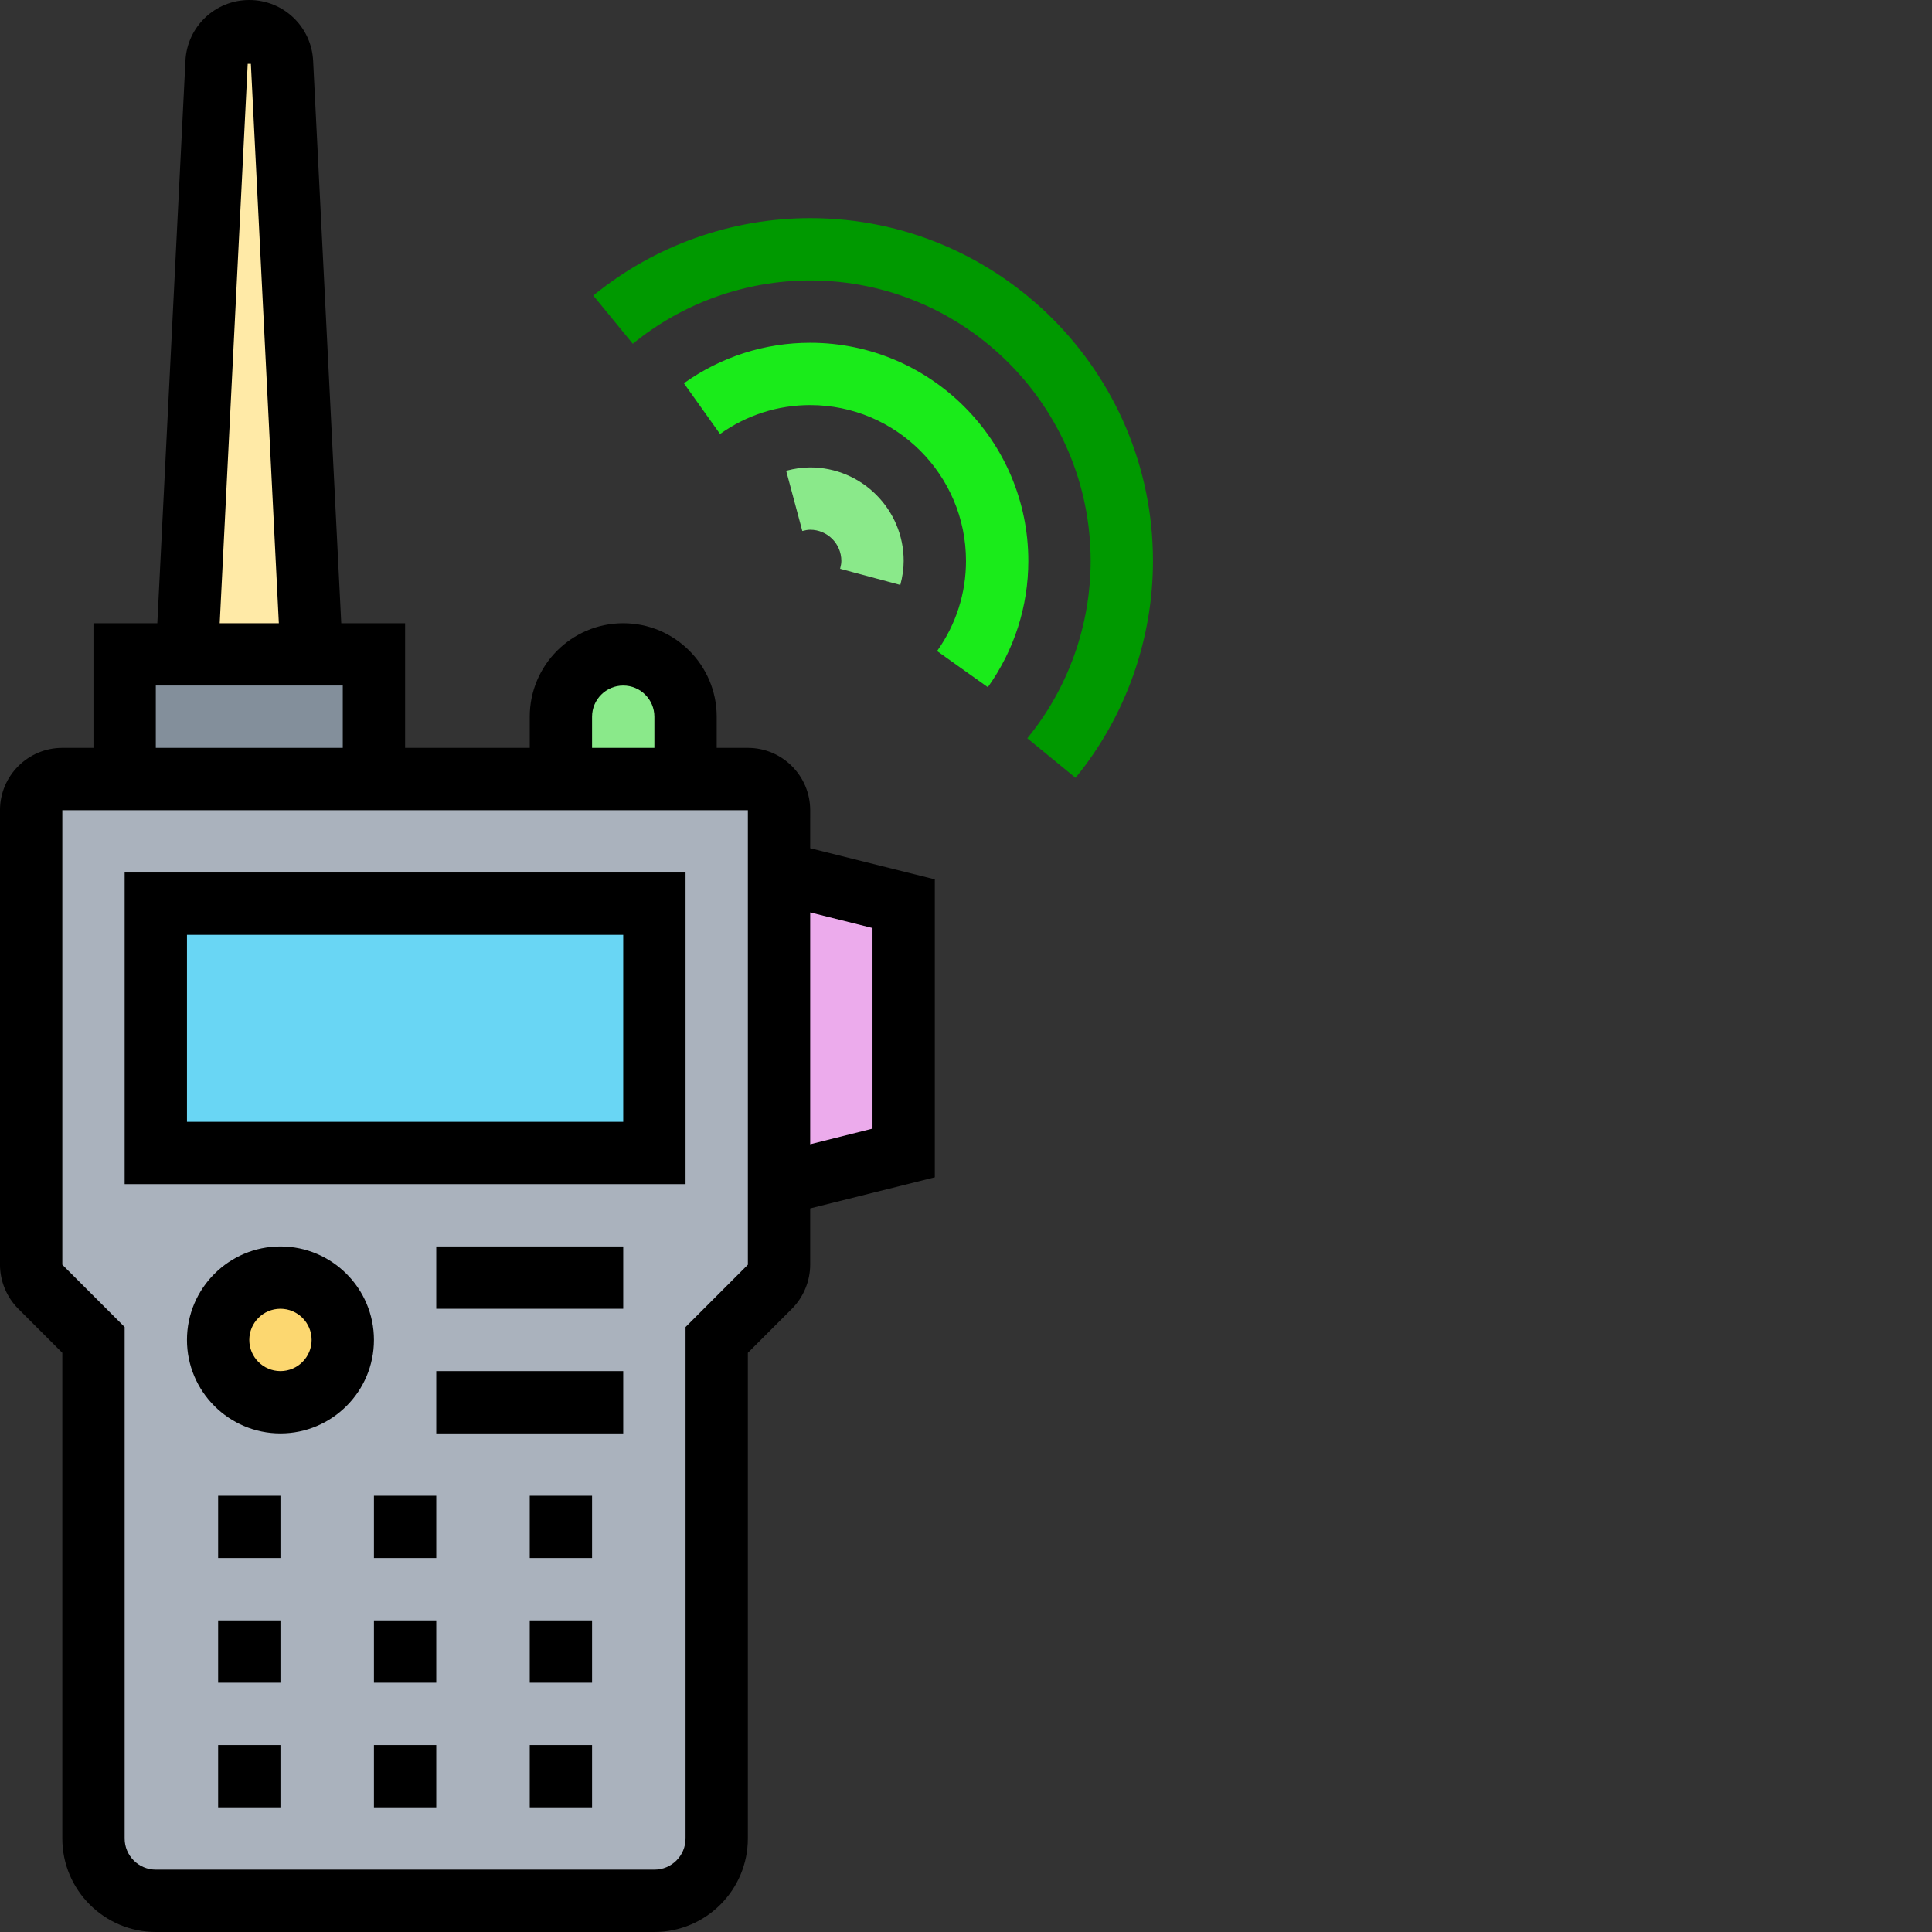 <svg xmlns="http://www.w3.org/2000/svg" height="496" width="496" style=""><rect width="100%" height="100%" fill="#333333" stroke="none"/><rect id="backgroundrect" width="100%" height="100%" x="0" y="0" fill="none" stroke="none"/><g class="currentLayer" style=""><title>Layer 1</title><path d="m168 488h-128c-8.801 0-16-7.199-16-16v-128l-13.68-13.68c-1.441-1.441-2.32-3.52-2.32-5.602v-116.719c0-4.398 3.602-8 8-8h176c4.398 0 8 3.602 8 8v116.719c0 2.082-.879 4.16-2.32 5.602l-13.68 13.68v128c0 8.801-7.199 16-16 16zm0 0" fill="#aab2bd" id="svg_1"/><path d="m72.398 16 7.602 152h-32l7.602-152c.238-4.48 3.918-8 8.398-8s8.16 3.52 8.398 8zm0 0" fill="#ffeaa7" id="svg_2"/><path d="m96 168v32h-64v-32zm0 0" fill="#838f9b" id="svg_3"/><path d="m176 184v16h-32v-16c0-8.801 7.199-16 16-16 4.398 0 8.398 1.762 11.281 4.719 2.957 2.883 4.719 6.883 4.719 11.281zm0 0" fill="#8ae98a" id="svg_4" class="" fill-opacity="1"/><path d="m232 232v64l-32 8v-80zm0 0" fill="#ecabec" id="svg_5" class="" fill-opacity="1"/><path d="m88 344c0 8.836-7.164 16-16 16s-16-7.164-16-16 7.164-16 16-16 16 7.164 16 16zm0 0" fill="#fcd770" id="svg_6"/><path d="m40 232h128v64h-128zm0 0" fill="#69d6f4" id="svg_7"/><path d="m176 224h-144v80h144zm-16 64h-112v-48h112zm0 0" id="svg_8"/><path d="m208 208c0-8.824-7.176-16-16-16h-8v-8c0-13.23-10.77-24-24-24s-24 10.77-24 24v8h-32v-32h-16.391l-7.219-144.398c-.43-8.754-7.621-15.602-16.391-15.602s-15.961 6.848-16.391 15.594l-7.219 144.406h-16.391v32h-8c-8.824 0-16 7.176-16 16v116.688c0 4.207 1.711 8.336 4.688 11.312l11.312 11.312v124.688c0 13.23 10.77 24 24 24h128c13.23 0 24-10.77 24-24v-124.688l11.312-11.312c2.977-2.977 4.688-7.105 4.688-11.312v-14.449l32-7.992v-76.492l-32-7.992zm-56-24c0-4.414 3.586-8 8-8s8 3.586 8 8v8h-16zm-88.406-167.609h.812l7.18 143.609h-15.18zm-23.594 159.609h48v16h-48zm152 148.688-16 16v131.312c0 4.414-3.586 8-8 8h-128c-4.414 0-8-3.586-8-8v-131.312l-16-16v-116.688h176zm32-86.441v51.508l-16 4.008v-59.516zm0 0" id="svg_9"/><path d="m72 320c-13.23 0-24 10.77-24 24s10.77 24 24 24 24-10.77 24-24-10.77-24-24-24zm0 32c-4.414 0-8-3.586-8-8s3.586-8 8-8 8 3.586 8 8-3.586 8-8 8zm0 0" id="svg_10"/><path d="m112 320h48v16h-48zm0 0" id="svg_11"/><path d="m112 352h48v16h-48zm0 0" id="svg_12"/><path d="m96 384h16v16h-16zm0 0" id="svg_13"/><path d="m136 384h16v16h-16zm0 0" id="svg_14"/><path d="m56 384h16v16h-16zm0 0" id="svg_15"/><path d="m96 416h16v16h-16zm0 0" id="svg_16"/><path d="m136 416h16v16h-16zm0 0" id="svg_17"/><path d="m56 416h16v16h-16zm0 0" id="svg_18"/><path d="m96 448h16v16h-16zm0 0" id="svg_19"/><path d="m136 448h16v16h-16zm0 0" id="svg_20"/><path d="m56 448h16v16h-16zm0 0" id="svg_21"/><path d="m231.137 150.168c.582-2.184.863-4.199.863-6.168 0-13.23-10.77-24-24-24-1.969 0-3.984.281-6.168.863l4.145 15.457c.809-.215 1.473-.32 2.023-.32 4.414 0 8 3.586 8 8 0 .551-.105 1.215-.32 2.023zm0 0" id="svg_22" class="" fill="#8ae98a" fill-opacity="1"/><path d="m208 88c-11.664 0-22.871 3.594-32.426 10.391l9.281 13.035c6.824-4.859 14.824-7.426 23.145-7.426 22.055 0 40 17.945 40 40 0 8.32-2.566 16.32-7.426 23.145l13.035 9.281c6.797-9.555 10.391-20.762 10.391-32.426 0-30.871-25.129-56-56-56zm0 0" id="svg_23" class="" fill="#1aeb1a" fill-opacity="1"/><path d="m208 56c-20.246 0-40.023 7.062-55.688 19.879l10.145 12.379c12.801-10.48 28.984-16.258 45.543-16.258 39.703 0 72 32.297 72 72 0 16.559-5.777 32.742-16.258 45.543l12.379 10.145c12.816-15.664 19.879-35.441 19.879-55.688 0-48.52-39.48-88-88-88zm0 0" id="svg_24" class="" fill="#009900" fill-opacity="1"/><rect fill="#eb1a1a" stroke-dashoffset="" fill-rule="nonzero" id="svg_25" x="246" y="75" width="0" height="2" style="color: rgb(0, 0, 0);"/></g></svg>